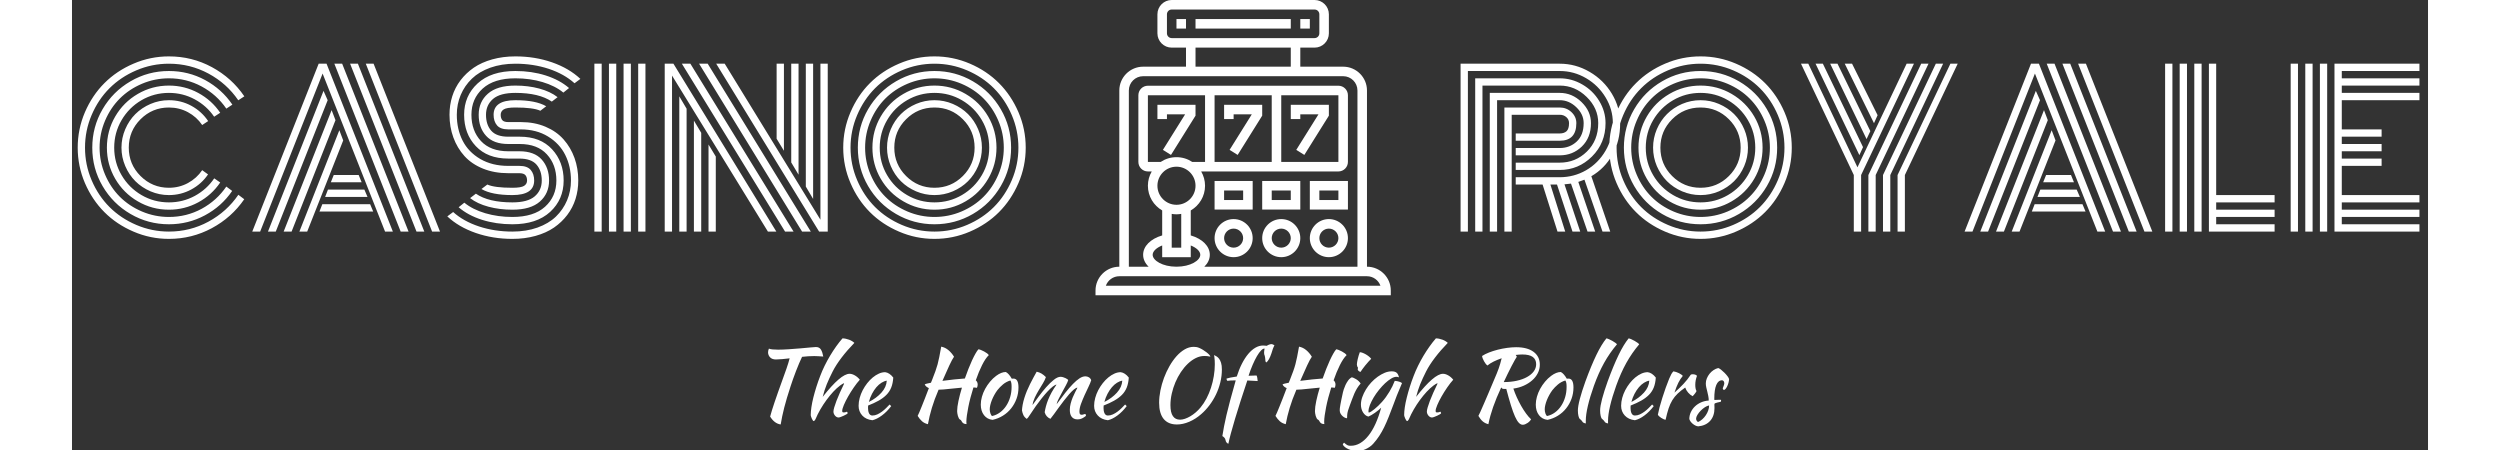 <svg xmlns="http://www.w3.org/2000/svg" version="1.1" xmlns:xlink="http://www.w3.org/1999/xlink" xmlns:svgjs="http://svgjs.dev/svgjs" width="500" height="90" viewBox="0 0 1000 191"><rect x="0" y="0" width="1000" height="191" fill="#333333" stroke="none"/><g transform="matrix(1,0,0,1,-0.606,0.243)"><svg viewBox="0 0 396 76" data-background-color="#54077a" preserveAspectRatio="xMidYMid meet" height="191" width="1000" xmlns="http://www.w3.org/2000/svg" xmlns:xlink="http://www.w3.org/1999/xlink"><g id="tight-bounds" transform="matrix(1,0,0,1,0.24,-0.097)"><svg viewBox="0 0 395.52 76.193" height="76.193" width="395.52"><g><svg viewBox="0 0 563.931 108.636" height="76.193" width="395.52"><g><svg viewBox="0 0 563.931 108.636" height="108.636" width="563.931"><g id="textblocktransform"><svg viewBox="0 0 563.931 108.636" height="108.636" width="563.931" id="textblock"><g><svg viewBox="0 0 563.931 71.104" height="71.104" width="563.931"><g><svg><g></g><g></g></svg></g><g><svg><g></g><g><svg></svg></g></svg></g><g id="text-0"><svg viewBox="0 0 563.931 71.104" height="71.104" width="563.931"><g transform="matrix(1,0,0,1,0,13.579)"><svg width="228.32" viewBox="1.37 -42.19 228.31 43.95" height="43.945" data-palette-color="#ffffff"><path d="M32.79-26.61L32.79-26.61 31.35-25.66Q30.03-27.61 27.92-28.75 25.81-29.88 23.34-29.88L23.34-29.88Q19.34-29.88 16.5-27.05 13.67-24.22 13.67-20.21 13.67-16.21 16.5-13.38 19.34-10.55 23.34-10.55L23.34-10.55Q25.81-10.55 27.92-11.69 30.03-12.84 31.35-14.79L31.35-14.79 32.76-13.77Q31.2-11.47 28.71-10.13 26.22-8.79 23.34-8.79L23.34-8.79Q21.02-8.79 18.91-9.69 16.8-10.6 15.26-12.13 13.72-13.67 12.82-15.78 11.91-17.9 11.91-20.21 11.91-22.53 12.82-24.65 13.72-26.76 15.26-28.3 16.8-29.83 18.91-30.74 21.02-31.64 23.34-31.64L23.34-31.64Q26.25-31.64 28.74-30.29 31.23-28.93 32.79-26.61ZM35.69-28.61L35.69-28.61 34.23-27.66Q32.42-30.3 29.55-31.85 26.68-33.4 23.34-33.4L23.34-33.4Q19.75-33.4 16.72-31.63 13.7-29.86 11.93-26.83 10.16-23.8 10.16-20.21 10.16-16.63 11.93-13.6 13.7-10.57 16.72-8.8 19.75-7.03 23.34-7.03L23.34-7.03Q26.68-7.03 29.57-8.59 32.45-10.16 34.25-12.82L34.25-12.82 35.69-11.82Q33.64-8.79 30.38-7.03 27.12-5.27 23.34-5.27L23.34-5.27Q19.29-5.27 15.84-7.28 12.4-9.28 10.4-12.72 8.4-16.16 8.4-20.21 8.4-24.27 10.4-27.71 12.4-31.15 15.84-33.15 19.29-35.16 23.34-35.16L23.34-35.16Q27.12-35.16 30.38-33.4 33.64-31.64 35.69-28.61ZM38.62-30.57L38.62-30.57 37.16-29.61Q34.86-32.98 31.21-34.95 27.56-36.91 23.34-36.91L23.34-36.91Q19.95-36.91 16.85-35.6 13.75-34.28 11.51-32.04 9.28-29.81 7.96-26.71 6.64-23.61 6.64-20.21 6.64-16.82 7.96-13.72 9.28-10.62 11.51-8.39 13.75-6.15 16.85-4.83 19.95-3.52 23.34-3.52L23.34-3.52Q27.59-3.52 31.23-5.49 34.86-7.47 37.16-10.84L37.16-10.84 38.57-9.79Q36.04-6.08 32.02-3.92 28-1.76 23.34-1.76L23.34-1.76Q18.33-1.76 14.09-4.24 9.84-6.71 7.36-10.96 4.88-15.21 4.88-20.21 4.88-25.22 7.36-29.47 9.84-33.72 14.09-36.19 18.33-38.67 23.34-38.67L23.34-38.67Q28.03-38.67 32.06-36.49 36.08-34.3 38.62-30.57ZM41.5-32.57L41.5-32.57 40.04-31.62Q37.26-35.69 32.85-38.06 28.44-40.43 23.34-40.43L23.34-40.43Q19.24-40.43 15.49-38.83 11.74-37.23 9.03-34.52 6.32-31.81 4.72-28.06 3.13-24.32 3.13-20.21 3.13-16.11 4.72-12.37 6.32-8.62 9.03-5.91 11.74-3.2 15.49-1.6 19.24 0 23.34 0L23.34 0Q28.44 0 32.86-2.39 37.28-4.79 40.06-8.86L40.06-8.86 41.48-7.79Q38.45-3.39 33.67-0.82 28.88 1.76 23.34 1.76L23.34 1.76Q18.87 1.76 14.81 0.01 10.74-1.73 7.8-4.68 4.86-7.62 3.11-11.68 1.37-15.75 1.37-20.21 1.37-24.68 3.11-28.75 4.86-32.81 7.8-35.75 10.74-38.7 14.81-40.44 18.87-42.19 23.34-42.19L23.34-42.19Q28.91-42.19 33.69-39.6 38.48-37.01 41.5-32.57ZM69.75-11.87L62.33-11.87 63.03-13.62 69.04-13.62 69.75-11.87ZM71.16-8.35L60.96-8.35 61.64-10.11 70.41-10.11 71.16-8.35ZM72.53-4.83L59.59-4.83 60.28-6.59 71.8-6.59 72.53-4.83ZM60.35-38.06L45.31 0 43.41 0 59.4-40.43 61.3-40.43 77.27 0 75.39 0 60.35-38.06ZM47.19 0L60.57-33.89 61.57-31.64 49.07 0 47.19 0ZM50.97 0L62.52-29.25 63.45-26.83 52.88 0 50.97 0ZM54.76 0L64.38-24.41 65.31-21.95 56.64 0 54.76 0ZM72.63-40.43L88.62 0 86.72 0 70.75-40.43 72.63-40.43ZM66.97-40.43L68.85-40.43 84.84 0 82.96 0 66.97-40.43ZM63.18-40.43L65.06-40.43 81.05 0 79.15 0 63.18-40.43ZM108.03-24.61L108.03-24.61 105.07-24.61Q103.19-24.61 102.36-25.57 101.53-26.54 101.53-28.13L101.53-28.13Q101.53-31.64 106.78-31.64L106.78-31.64Q111.71-31.64 114.2-30.18L114.2-30.18 112.79-29.1Q111.08-29.88 106.78-29.88L106.78-29.88Q104.68-29.88 103.96-29.42 103.24-28.96 103.24-28.13 103.24-27.29 103.63-26.83 104.02-26.37 105.07-26.37L105.07-26.37 108.1-26.37Q111.4-26.37 114.05-25.24 116.69-24.12 118.4-22.18 120.11-20.24 121.02-17.71 121.92-15.19 121.92-12.3L121.92-12.3Q121.92-9.96 121.26-7.86 120.6-5.76 119.27-4 117.94-2.25 116.07-0.96 114.2 0.32 111.63 1.04 109.05 1.76 106.05 1.76L106.05 1.76Q101.34 1.76 97.22 0.33 93.11-1.1 90.38-3.66L90.38-3.66 91.79-4.71Q94.28-2.47 98.03-1.23 101.78 0 106.05 0L106.05 0Q109.39 0 112.09-0.96 114.79-1.93 116.54-3.61 118.28-5.3 119.22-7.52 120.16-9.74 120.16-12.3L120.16-12.3Q120.16-15.7 118.79-18.44 117.43-21.19 114.63-22.9 111.84-24.61 108.03-24.61ZM105.07-22.85L105.07-22.85 107.86-22.85Q112.81-22.85 115.61-19.82 118.4-16.8 118.4-12.3L118.4-12.3Q118.4-7.74 115.16-4.75 111.91-1.76 106.05-1.76L106.05-1.76Q102.14-1.76 98.75-2.83 95.36-3.91 93.11-5.86L93.11-5.86 94.48-6.96Q96.48-5.32 99.52-4.42 102.56-3.52 106.05-3.52L106.05-3.52Q111.2-3.52 113.92-5.98 116.65-8.45 116.65-12.3L116.65-12.3Q116.65-16.11 114.36-18.6 112.08-21.09 107.83-21.09L107.83-21.09 105.07-21.09Q101.51-21.09 99.73-23.05 97.94-25 97.94-28.13 97.94-31.25 100.15-33.2 102.36-35.16 106.78-35.16L106.78-35.16Q109.88-35.16 112.54-34.44 115.2-33.72 116.94-32.37L116.94-32.37 115.55-31.3Q112.5-33.4 106.78-33.4L106.78-33.4Q103.1-33.4 101.4-31.95 99.7-30.49 99.7-28.13L99.7-28.13Q99.7-25.73 100.96-24.29 102.22-22.85 105.07-22.85ZM105.07-19.34L105.07-19.34 107.76-19.34Q111.32-19.34 113.11-17.36 114.89-15.38 114.89-12.3L114.89-12.3Q114.89-9.18 112.68-7.23 110.47-5.27 106.05-5.27L106.05-5.27Q102.95-5.27 100.28-5.99 97.6-6.71 95.87-8.06L95.87-8.06 97.26-9.13Q100.31-7.03 106.05-7.03L106.05-7.03Q109.74-7.03 111.43-8.48 113.13-9.94 113.13-12.3 113.13-14.67 111.86-16.13 110.59-17.58 107.73-17.58L107.73-17.58 105.07-17.58Q100.07-17.58 97.25-20.57 94.43-23.56 94.43-28.13 94.43-32.69 97.68-35.68 100.92-38.67 106.78-38.67L106.78-38.67Q110.69-38.67 114.07-37.6 117.45-36.52 119.7-34.57L119.7-34.57 118.33-33.47Q116.33-35.11 113.3-36.01 110.27-36.91 106.78-36.91L106.78-36.91Q101.63-36.91 98.91-34.45 96.19-31.98 96.19-28.13L96.19-28.13Q96.19-24.29 98.48-21.81 100.78-19.34 105.07-19.34ZM105.07-15.82L105.07-15.82 107.76-15.82Q109.64-15.82 110.47-14.84 111.3-13.87 111.3-12.3L111.3-12.3Q111.3-8.79 106.05-8.79L106.05-8.79Q101.09-8.79 98.6-10.25L98.6-10.25 100.02-11.33Q101.73-10.55 106.05-10.55L106.05-10.55Q108.15-10.55 108.87-11.01 109.59-11.47 109.59-12.3L109.59-12.3Q109.59-13.11 109.19-13.59 108.78-14.06 107.71-14.06L107.71-14.06 105.07-14.06Q101.7-14.06 98.98-15.16 96.26-16.26 94.51-18.19 92.77-20.12 91.84-22.66 90.91-25.2 90.91-28.13L90.91-28.13Q90.91-30.47 91.57-32.57 92.23-34.67 93.56-36.43 94.89-38.18 96.76-39.47 98.63-40.75 101.2-41.47 103.78-42.19 106.78-42.19L106.78-42.19Q111.49-42.19 115.6-40.76 119.7-39.33 122.43-36.77L122.43-36.77 121.02-35.72Q118.53-37.96 114.79-39.2 111.05-40.43 106.78-40.43L106.78-40.43Q103.44-40.43 100.74-39.47 98.04-38.5 96.3-36.82 94.55-35.13 93.61-32.91 92.67-30.69 92.67-28.13L92.67-28.13Q92.67-24.68 94.06-21.92 95.45-19.17 98.31-17.49 101.17-15.82 105.07-15.82ZM136.35 0L136.35-40.43 138.1-40.43 138.1 0 136.35 0ZM132.83 0L132.83-40.43 134.59-40.43 134.59 0 132.83 0ZM129.31 0L129.31-40.43 131.07-40.43 131.07 0 129.31 0ZM125.8 0L125.8-40.43 127.56-40.43 127.56 0 125.8 0ZM171.45-40.43L171.45-19.46 169.69-22.36 169.69-40.43 171.45-40.43ZM174.97-40.43L174.97-13.7 173.21-16.65 173.21-40.43 174.97-40.43ZM178.48-40.43L178.48-7.86 176.72-10.84 176.72-40.43 178.48-40.43ZM153.29 0L153.29-20.97 155.04-18.07 155.04 0 153.29 0ZM149.77 0L149.77-26.73 151.53-23.78 151.53 0 149.77 0ZM146.25 0L146.25-32.57 148.01-29.59 148.01 0 146.25 0ZM171.72 0L146.87-40.43 148.92-40.43 173.77 0 171.72 0ZM175.82 0L151.02-40.43 153.09-40.43 177.92 0 175.82 0ZM179.92 0L155.14-40.43 157.19-40.43 180.24-2.86 180.24-40.43 182-40.43 182 0Q182 0 179.92 0L179.92 0ZM167.59 0L144.5-37.57 144.5 0 142.74 0 142.74-40.43Q142.74-40.43 144.84-40.43L144.84-40.43 169.62 0 167.59 0ZM200.87-27.05Q198.03-24.22 198.03-20.21 198.03-16.21 200.87-13.38 203.7-10.55 207.7-10.55 211.71-10.55 214.54-13.38 217.37-16.21 217.37-20.21 217.37-24.22 214.54-27.05 211.71-29.88 207.7-29.88 203.7-29.88 200.87-27.05ZM197.18-15.78Q196.28-17.9 196.28-20.21 196.28-22.53 197.18-24.65 198.08-26.76 199.62-28.3 201.16-29.83 203.27-30.74 205.38-31.64 207.7-31.64 210.02-31.64 212.13-30.74 214.25-29.83 215.78-28.3 217.32-26.76 218.22-24.65 219.13-22.53 219.13-20.21 219.13-17.9 218.22-15.78 217.32-13.67 215.78-12.13 214.25-10.6 212.13-9.69 210.02-8.79 207.7-8.79 205.38-8.79 203.27-9.69 201.16-10.6 199.62-12.13 198.08-13.67 197.18-15.78ZM196.29-26.83Q194.52-23.8 194.52-20.21 194.52-16.63 196.29-13.6 198.06-10.57 201.09-8.8 204.11-7.03 207.7-7.03 211.29-7.03 214.32-8.8 217.35-10.57 219.12-13.6 220.89-16.63 220.89-20.21 220.89-23.8 219.12-26.83 217.35-29.86 214.32-31.63 211.29-33.4 207.7-33.4 204.11-33.4 201.09-31.63 198.06-29.86 196.29-26.83ZM194.76-12.72Q192.76-16.16 192.76-20.21 192.76-24.27 194.76-27.71 196.76-31.15 200.21-33.15 203.65-35.16 207.7-35.16 211.76-35.16 215.2-33.15 218.64-31.15 220.64-27.71 222.64-24.27 222.64-20.21 222.64-16.16 220.64-12.72 218.64-9.28 215.2-7.28 211.76-5.27 207.7-5.27 203.65-5.27 200.21-7.28 196.76-9.28 194.76-12.72ZM192.32-26.71Q191-23.61 191-20.21 191-16.82 192.32-13.72 193.64-10.62 195.87-8.39 198.11-6.15 201.21-4.83 204.31-3.52 207.7-3.52 211.1-3.52 214.2-4.83 217.3-6.15 219.53-8.39 221.76-10.62 223.08-13.72 224.4-16.82 224.4-20.21 224.4-23.61 223.08-26.71 221.76-29.81 219.53-32.04 217.3-34.28 214.2-35.6 211.1-36.91 207.7-36.91 204.31-36.91 201.21-35.6 198.11-34.28 195.87-32.04 193.64-29.81 192.32-26.71ZM191.72-10.96Q189.25-15.21 189.25-20.21 189.25-25.22 191.72-29.47 194.2-33.72 198.45-36.19 202.7-38.67 207.7-38.67 212.71-38.67 216.96-36.19 221.2-33.72 223.68-29.47 226.16-25.22 226.16-20.21 226.16-15.21 223.68-10.96 221.2-6.71 216.96-4.24 212.71-1.76 207.7-1.76 202.7-1.76 198.45-4.24 194.2-6.71 191.72-10.96ZM189.09-28.06Q187.49-24.32 187.49-20.21 187.49-16.11 189.09-12.37 190.69-8.62 193.4-5.91 196.11-3.2 199.85-1.6 203.6 0 207.7 0 211.8 0 215.55-1.6 219.3-3.2 222.01-5.91 224.72-8.62 226.32-12.37 227.92-16.11 227.92-20.21 227.92-24.32 226.32-28.06 224.72-31.81 222.01-34.52 219.3-37.23 215.55-38.83 211.8-40.43 207.7-40.43 203.6-40.43 199.85-38.83 196.11-37.23 193.4-34.52 190.69-31.81 189.09-28.06ZM187.48-11.68Q185.73-15.75 185.73-20.21 185.73-24.68 187.48-28.75 189.22-32.81 192.16-35.75 195.1-38.7 199.17-40.44 203.23-42.19 207.7-42.19 212.17-42.19 216.24-40.44 220.3-38.7 223.24-35.75 226.18-32.81 227.93-28.75 229.68-24.68 229.68-20.21 229.68-15.75 227.93-11.68 226.18-7.62 223.24-4.68 220.3-1.73 216.24 0.01 212.17 1.76 207.7 1.76 203.23 1.76 199.17 0.01 195.1-1.73 192.16-4.68 189.22-7.62 187.48-11.68Z" opacity="1" transform="matrix(1,0,0,1,0,0)" fill="#ffffff" class="undefined-p-0"></path></svg></g><g><svg xmlns="http://www.w3.org/2000/svg" xmlns:xlink="http://www.w3.org/1999/xlink" version="1.1" x="245.107" y="0" viewBox="1 1 62 62" style="enable-background:new 0 0 64 64;" xml:space="preserve" height="71.104" width="71.104" class="icon-s-0" data-fill-palette-color="accent" id="s-0"><g fill="#ffffff" data-fill-palette-color="accent"><path d="M58 57V20c0-2.757-2.243-5-5-5h-9v-4h3c1.654 0 3-1.346 3-3V4c0-1.654-1.346-3-3-3H17c-1.654 0-3 1.346-3 3v4c0 1.654 1.346 3 3 3h3v4h-9c-2.757 0-5 2.243-5 5v37c-2.757 0-5 2.243-5 5v1h62v-1C63 59.243 60.757 57 58 57zM16 8V4c0-0.551 0.448-1 1-1h30c0.552 0 1 0.449 1 1v4c0 0.551-0.448 1-1 1H17C16.448 9 16 8.551 16 8zM22 11h20v4H22V11zM8 20c0-1.654 1.346-3 3-3h42c1.654 0 3 1.346 3 3v37H23.851C24.578 56.289 25 55.432 25 54.5c0-1.808-1.55-3.346-4-4.07v-5.242c1.79-1.039 3-2.973 3-5.188 0-1.093-0.299-2.116-0.812-3H52c1.103 0 2-0.897 2-2V21c0-1.103-0.897-2-2-2H12c-1.103 0-2 0.897-2 2v14c0 1.103 0.897 2 2 2h0.812C12.299 37.884 12 38.907 12 40c0 2.215 1.21 4.149 3 5.188v5.242c-2.45 0.724-4 2.262-4 4.07 0 0.932 0.422 1.789 1.149 2.5H8V20zM13 54.5c0-0.738 0.795-1.481 2-1.961V55h6v-2.461c1.205 0.48 2 1.223 2 1.961 0 1.183-2.054 2.5-5 2.5S13 55.683 13 54.5zM52 21v14H40V21H52zM38 35H26V21h12V35zM24 35h-2.69c-0.95-0.631-2.087-1-3.31-1s-2.36 0.369-3.31 1H12V21h12V35zM18 36c2.206 0 4 1.794 4 4s-1.794 4-4 4-4-1.794-4-4S15.794 36 18 36zM18 46c0.341 0 0.674-0.035 1-0.09V53h-2v-7.09C17.326 45.965 17.659 46 18 46zM3.171 61C3.584 59.836 4.696 59 6 59h52c1.304 0 2.416 0.836 2.829 2H3.171z" fill="#ffffff" data-fill-palette-color="accent"></path><rect x="18" y="5" width="2" height="2" fill="#ffffff" data-fill-palette-color="accent"></rect><rect x="22" y="5" width="20" height="2" fill="#ffffff" data-fill-palette-color="accent"></rect><rect x="44" y="5" width="2" height="2" fill="#ffffff" data-fill-palette-color="accent"></rect><polygon points="16,25 19.82,25 15.152,32.47 16.848,33.53 22,25.287 22,23 14,23 14,26 16,26  " fill="#ffffff" data-fill-palette-color="accent"></polygon><polygon points="30,26 30,25 33.82,25 29.152,32.47 30.848,33.53 36,25.287 36,23 28,23 28,26  " fill="#ffffff" data-fill-palette-color="accent"></polygon><polygon points="44,26 44,25 47.82,25 43.152,32.47 44.848,33.53 50,25.287 50,23 42,23 42,26  " fill="#ffffff" data-fill-palette-color="accent"></polygon><path d="M46 45h8v-6h-8V45zM48 41h4v2h-4V41z" fill="#ffffff" data-fill-palette-color="accent"></path><path d="M36 45h8v-6h-8V45zM38 41h4v2h-4V41z" fill="#ffffff" data-fill-palette-color="accent"></path><path d="M26 45h8v-6h-8V45zM28 41h4v2h-4V41z" fill="#ffffff" data-fill-palette-color="accent"></path><path d="M50 47c-2.206 0-4 1.794-4 4s1.794 4 4 4 4-1.794 4-4S52.206 47 50 47zM50 53c-1.103 0-2-0.897-2-2s0.897-2 2-2 2 0.897 2 2S51.103 53 50 53z" fill="#ffffff" data-fill-palette-color="accent"></path><path d="M40 47c-2.206 0-4 1.794-4 4s1.794 4 4 4 4-1.794 4-4S42.206 47 40 47zM40 53c-1.103 0-2-0.897-2-2s0.897-2 2-2 2 0.897 2 2S41.103 53 40 53z" fill="#ffffff" data-fill-palette-color="accent"></path><path d="M30 47c-2.206 0-4 1.794-4 4s1.794 4 4 4 4-1.794 4-4S32.206 47 30 47zM30 53c-1.103 0-2-0.897-2-2s0.897-2 2-2 2 0.897 2 2S31.103 53 30 53z" fill="#ffffff" data-fill-palette-color="accent"></path></g></svg></g><g transform="matrix(1,0,0,1,332.998,13.579)"><svg width="230.933" viewBox="2.27 -42.19 230.92 43.95" height="43.945" data-palette-color="#ffffff"><path d="M15.55-18.36L15.55-20.12 26.15-20.12Q28.56-20.12 30.24-21.68 31.91-23.24 31.91-26.12L31.91-26.12Q31.91-28.25 30.15-29.94 28.39-31.64 26.15-31.64L26.15-31.64 11.06-31.64 11.06 0 9.3 0 9.3-33.4 26.15-33.4Q29.13-33.4 31.4-31.19 33.67-28.98 33.67-26.12L33.67-26.12Q33.67-22.61 31.47-20.48 29.27-18.36 26.15-18.36L26.15-18.36 15.55-18.36ZM15.55-14.84L15.55-16.6 26.15-16.6Q29.96-16.6 32.69-19.27 35.42-21.95 35.42-26.12L35.42-26.12Q35.42-29.71 32.63-32.43 29.83-35.16 26.15-35.16L26.15-35.16 7.54-35.16 7.54 0 5.79 0 5.79-36.91 26.15-36.91Q29.05-36.91 31.6-35.42 34.16-33.94 35.67-31.43 37.18-28.93 37.18-26.12L37.18-26.12Q37.18-21.31 33.92-18.08 30.66-14.84 26.15-14.84L26.15-14.84 15.55-14.84ZM15.55-11.33L15.55-13.09 26.15-13.09Q29.57-13.09 32.5-14.77 35.42-16.46 37.18-19.47 38.94-22.49 38.94-26.12L38.94-26.12Q38.94-29.42 37.19-32.31 35.45-35.21 32.5-36.94 29.54-38.67 26.15-38.67L26.15-38.67 4.03-38.67 4.03 0 2.27 0 2.27-40.43 26.15-40.43Q29.98-40.43 33.35-38.46 36.72-36.5 38.71-33.19 40.7-29.88 40.7-26.12L40.7-26.12Q40.7-21.78 38.83-18.48 36.96-15.19 33.76-13.33L33.76-13.33 38.31 0 36.45 0 32.1-12.5Q31.13-12.11 30.62-11.96L30.62-11.96 34.69 0 32.84 0 28.86-11.55Q28.64-11.5 27.29-11.38L27.29-11.38 31.08 0 29.22 0 25.49-11.33 23.9-11.33 27.47 0 25.61 0 22.02-11.33 15.55-11.33ZM14.58-28.13L14.58 0 12.82 0 12.82-29.88 26.15-29.88Q27.78-29.88 28.97-28.77 30.15-27.66 30.15-26.12L30.15-26.12Q30.15-21.88 26.15-21.88L26.15-21.88 15.55-21.88 15.55-23.63 26.15-23.63Q27.2-23.63 27.8-24.18 28.39-24.73 28.39-26.12L28.39-26.12Q28.39-26.98 27.75-27.55 27.1-28.13 26.15-28.13L26.15-28.13 14.58-28.13ZM53.22-27.05Q50.39-24.22 50.39-20.21 50.39-16.21 53.22-13.38 56.05-10.55 60.06-10.55 64.06-10.55 66.89-13.38 69.72-16.21 69.72-20.21 69.72-24.22 66.89-27.05 64.06-29.88 60.06-29.88 56.05-29.88 53.22-27.05ZM49.53-15.78Q48.63-17.9 48.63-20.21 48.63-22.53 49.53-24.65 50.44-26.76 51.98-28.3 53.51-29.83 55.62-30.74 57.74-31.64 60.06-31.64 62.38-31.64 64.49-30.74 66.6-29.83 68.14-28.3 69.68-26.76 70.58-24.65 71.48-22.53 71.48-20.21 71.48-17.9 70.58-15.78 69.68-13.67 68.14-12.13 66.6-10.6 64.49-9.69 62.38-8.79 60.06-8.79 57.74-8.79 55.62-9.69 53.51-10.6 51.98-12.13 50.44-13.67 49.53-15.78ZM48.64-26.83Q46.87-23.8 46.87-20.21 46.87-16.63 48.64-13.6 50.41-10.57 53.44-8.8 56.47-7.03 60.06-7.03 63.64-7.03 66.67-8.8 69.7-10.57 71.47-13.6 73.24-16.63 73.24-20.21 73.24-23.8 71.47-26.83 69.7-29.86 66.67-31.63 63.64-33.4 60.06-33.4 56.47-33.4 53.44-31.63 50.41-29.86 48.64-26.83ZM47.12-12.72Q45.11-16.16 45.11-20.21 45.11-24.27 47.12-27.71 49.12-31.15 52.56-33.15 56-35.16 60.06-35.16 64.11-35.16 67.55-33.15 70.99-31.15 73-27.71 75-24.27 75-20.21 75-16.16 73-12.72 70.99-9.28 67.55-7.28 64.11-5.27 60.06-5.27 56-5.27 52.56-7.28 49.12-9.28 47.12-12.72ZM44.68-26.71Q43.36-23.61 43.36-20.21 43.36-16.82 44.68-13.72 45.99-10.62 48.23-8.39 50.46-6.15 53.56-4.83 56.66-3.52 60.06-3.52 63.45-3.52 66.55-4.83 69.65-6.15 71.88-8.39 74.12-10.62 75.44-13.72 76.76-16.82 76.76-20.21 76.76-23.61 75.44-26.71 74.12-29.81 71.88-32.04 69.65-34.28 66.55-35.6 63.45-36.91 60.06-36.91 56.66-36.91 53.56-35.6 50.46-34.28 48.23-32.04 45.99-29.81 44.68-26.71ZM44.08-10.96Q41.6-15.21 41.6-20.21 41.6-25.22 44.08-29.47 46.56-33.72 50.8-36.19 55.05-38.67 60.06-38.67 65.06-38.67 69.31-36.19 73.56-33.72 76.04-29.47 78.51-25.22 78.51-20.21 78.51-15.21 76.04-10.96 73.56-6.71 69.31-4.24 65.06-1.76 60.06-1.76 55.05-1.76 50.8-4.24 46.56-6.71 44.08-10.96ZM41.44-28.06Q39.84-24.32 39.84-20.21 39.84-16.11 41.44-12.37 43.04-8.62 45.75-5.91 48.46-3.2 52.21-1.6 55.95 0 60.06 0 64.16 0 67.91-1.6 71.65-3.2 74.36-5.91 77.07-8.62 78.67-12.37 80.27-16.11 80.27-20.21 80.27-24.32 78.67-28.06 77.07-31.81 74.36-34.52 71.65-37.23 67.91-38.83 64.16-40.43 60.06-40.43 55.95-40.43 52.21-38.83 48.46-37.23 45.75-34.52 43.04-31.81 41.44-28.06ZM39.83-11.68Q38.08-15.75 38.08-20.21 38.08-24.68 39.83-28.75 41.57-32.81 44.52-35.75 47.46-38.7 51.52-40.44 55.59-42.19 60.06-42.19 64.52-42.19 68.59-40.44 72.65-38.7 75.6-35.75 78.54-32.81 80.28-28.75 82.03-24.68 82.03-20.21 82.03-15.75 80.28-11.68 78.54-7.62 75.6-4.68 72.65-1.73 68.59 0.01 64.52 1.76 60.06 1.76 55.59 1.76 51.52 0.01 47.46-1.73 44.52-4.68 41.57-7.62 39.83-11.68ZM89.52-40.43L99.19-20.34 98.31-18.41 87.76-40.43 89.52-40.43ZM93.04-40.43L100.95-24.19 100.04-22.27 91.28-40.43 93.04-40.43ZM96.55-40.43L102.7-28.03 101.83-26.1 94.79-40.43 96.55-40.43ZM100.48 0L100.48-13.62 113.2-40.43 114.96-40.43 102.24-13.62 102.24 0 100.48 0ZM104 0L104-13.62 116.72-40.43 118.48-40.43 105.76-13.62 105.76 0 104 0ZM107.51 0L107.51-13.62 120.23-40.43 121.99-40.43 109.27-13.62 109.27 0 107.51 0ZM86.01-40.43L97.85-15.48 109.69-40.43 111.45-40.43 98.73-13.62 98.73 0 96.97 0 96.97-13.62 84.25-40.43 86.01-40.43ZM149.99-11.87L142.57-11.87 143.28-13.62 149.28-13.62 149.99-11.87ZM151.41-8.35L141.2-8.35 141.89-10.11 150.65-10.11 151.41-8.35ZM152.78-4.83L139.84-4.83 140.52-6.59 152.04-6.59 152.78-4.83ZM140.59-38.06L125.55 0 123.65 0 139.64-40.43 141.55-40.43 157.51 0 155.63 0 140.59-38.06ZM127.43 0L140.81-33.89 141.81-31.64 129.31 0 127.43 0ZM131.22 0L142.77-29.25 143.69-26.83 133.12 0 131.22 0ZM135 0L144.62-24.41 145.55-21.95 136.88 0 135 0ZM152.87-40.43L168.86 0 166.96 0 150.99-40.43 152.87-40.43ZM147.21-40.43L149.09-40.43 165.08 0 163.2 0 147.21-40.43ZM143.43-40.43L145.31-40.43 161.3 0 159.39 0 143.43-40.43ZM171.94 0L171.94-40.43 173.7-40.43 173.7 0 171.94 0ZM182.49 0L182.49-40.43 184.24-40.43 184.24-8.79 198.31-8.79 198.31-7.03 184.24-7.03 184.24-5.27 198.31-5.27 198.31-3.52 184.24-3.52 184.24-1.76 198.31-1.76 198.31 0 182.49 0ZM178.97 0L178.97-40.43 180.73-40.43 180.73 0 178.97 0ZM175.45 0L175.45-40.43 177.21-40.43 177.21 0 175.45 0ZM210.97-40.43L210.97 0 209.22 0 209.22-40.43 210.97-40.43ZM207.46-40.43L207.46 0 205.7 0 205.7-40.43 207.46-40.43ZM203.94-40.43L203.94 0 202.18 0 202.18-40.43 203.94-40.43ZM214.49-15.82L214.49-8.79 233.19-8.79 233.19-7.03 214.49-7.03 214.49-5.27 233.19-5.27 233.19-3.52 214.49-3.52 214.49-1.76 233.19-1.76 233.19 0 212.73 0 212.73-40.43 233.19-40.43 233.19-38.67 214.49-38.67 214.49-36.91 233.19-36.91 233.19-35.16 214.49-35.16 214.49-33.4 233.19-33.4 233.19-31.64 214.49-31.64 214.49-24.61 224.08-24.61 224.08-22.85 214.49-22.85 214.49-21.09 224.08-21.09 224.08-19.34 214.49-19.34 214.49-17.58 224.08-17.58 224.08-15.82 214.49-15.82Z" opacity="1" transform="matrix(1,0,0,1,0,0)" fill="#ffffff" class="undefined-p-1"></path></svg></g></svg></g></svg></g><g transform="matrix(1,0,0,1,166.242,81.478)"><svg viewBox="0 0 231.446 27.158" height="27.158" width="231.446"><g transform="matrix(1,0,0,1,0,0)"><svg width="231.446" viewBox="10.8 -41.5 509.99 59.85" height="27.158" data-palette-color="#ffffff"><path d="M14.95-30.3L14.95-30.3Q12.95-30.3 11.88-31.43 10.8-32.55 10.8-34.15L10.8-34.15Q10.8-34.55 10.93-35.1 11.05-35.65 11.25-36.05L11.25-36.05Q11.9-35.75 13.18-35.63 14.45-35.5 16.15-35.5L16.15-35.5Q18.7-35.5 21.93-35.73 25.15-35.95 28.1-36.2 31.05-36.45 33.3-36.68 35.55-36.9 36.2-36.9L36.2-36.9Q38.05-36.9 38.88-35.52 39.7-34.15 40.1-31.85L40.1-31.85Q38.8-31.95 37.52-32.02 36.25-32.1 35.35-32.1L35.35-32.1Q33.75-32.1 32.13-32 30.5-31.9 28.85-31.7L28.85-31.7Q28.15-30.25 27.3-28.28 26.45-26.3 25.63-24.15 24.8-22 24.05-19.88 23.3-17.75 22.75-16.05L22.75-16.05Q21.65-12.75 20.83-9.95 20-7.15 19.38-4.73 18.75-2.3 18.3-0.1 17.85 2.1 17.5 4.2L17.5 4.2Q14.15 3.7 11.9 0L11.9 0Q12.3-1.55 12.88-3.38 13.45-5.2 14.23-7.53 15-9.85 16.05-12.8 17.1-15.75 18.45-19.5L18.45-19.5Q18.95-20.9 19.5-22.43 20.05-23.95 20.58-25.45 21.1-26.95 21.53-28.35 21.95-29.75 22.25-30.9L22.25-30.9Q20.15-30.65 18.28-30.48 16.4-30.3 14.95-30.3ZM33.45-0.85L33.45-0.85Q33.45-2.6 33.8-4.98 34.15-7.35 34.82-10.05 35.5-12.75 36.42-15.7 37.35-18.65 38.5-21.6L38.5-21.6Q39.5-24.25 40.82-26.95 42.15-29.65 43.7-32.25 45.25-34.85 46.92-37.2 48.6-39.55 50.3-41.5L50.3-41.5Q51.1-41.5 52.02-41.3 52.95-41.1 53.82-40.78 54.7-40.45 55.42-40 56.15-39.55 56.6-39.1L56.6-39.1Q52.85-35.25 49.85-31.33 46.85-27.4 45.1-23.95L45.1-23.95Q44.15-22.05 43.37-20.4 42.6-18.75 41.95-17.13 41.3-15.5 40.77-13.88 40.25-12.25 39.8-10.45L39.8-10.45Q49.4-22.7 54.05-22.7L54.05-22.7Q55.35-22.7 56.85-21.85 58.35-21 59.5-19.55L59.5-19.55Q57.95-17.85 56.3-15.45 54.65-13.05 53.27-10.63 51.9-8.2 51.02-6.13 50.15-4.05 50.15-3.05L50.15-3.05Q50.15-2.55 50.3-2.38 50.45-2.2 50.95-2.2L50.95-2.2Q51.7-2.2 52.15-2.4 52.6-2.6 52.7-2.6L52.7-2.6Q52.95-2.2 53-2.05 53.05-1.9 53.05-1.8L53.05-1.8Q53.05-1.6 52.45-1.23 51.85-0.85 51.02-0.48 50.2-0.1 49.4 0.2 48.6 0.5 48.2 0.5L48.2 0.5Q47.7 0.5 47.2 0.23 46.7-0.05 46.32-0.5 45.95-0.95 45.72-1.5 45.5-2.05 45.5-2.65L45.5-2.65Q45.5-3.4 45.92-4.88 46.35-6.35 47.1-8.33 47.85-10.3 48.9-12.65 49.95-15 51.15-17.45L51.15-17.45Q51.15-17.65 50.95-17.65L50.95-17.65Q50.8-17.65 50.17-17.25 49.55-16.85 49-16.45L49-16.45Q47.2-15.1 45.37-13.13 43.55-11.15 41.82-8.8 40.1-6.45 38.57-3.83 37.05-1.2 35.95 1.45L35.95 1.45Q35.8 1.8 35.5 2.1 35.2 2.4 35 2.4L35 2.4Q34.85 2.4 34.57 2.05 34.3 1.7 34.07 1.18 33.85 0.65 33.65 0.1 33.45-0.45 33.45-0.85ZM77.25-20.7L77.25-20.7Q77.05-17.6 76.15-15.38 75.25-13.15 73.57-11.48 71.9-9.8 69.5-8.45 67.09-7.1 63.9-5.85L63.9-5.85Q63.9-5.55 63.87-5.23 63.85-4.9 63.85-4.55L63.85-4.55Q63.85-3.9 63.95-3.2 64.05-2.5 64.3-1.9 64.55-1.3 65-0.93 65.45-0.55 66.15-0.55L66.15-0.55Q67.5-0.55 68.8-1.15 70.09-1.75 71.27-2.63 72.45-3.5 73.47-4.53 74.5-5.55 75.3-6.4L75.3-6.4Q75.8-5.95 76.15-5.55L76.15-5.55Q73.9-2.55 71.22-0.58 68.55 1.4 66.15 1.95L66.15 1.95Q62.7 1.55 60.77-0.58 58.85-2.7 58.85-5.7L58.85-5.7Q58.85-7.75 59.42-9.88 60-12 61.02-13.98 62.05-15.95 63.42-17.7 64.8-19.45 66.37-20.75 67.95-22.05 69.62-22.8 71.3-23.55 72.95-23.55L72.95-23.55Q75.25-23.25 77.25-20.7ZM73.8-19.05L73.8-19.05Q72.45-18.85 71-17.95 69.55-17.05 68.27-15.55 67-14.05 65.95-12.05 64.9-10.05 64.3-7.75L64.3-7.75Q68.3-9.75 70.95-12.68 73.59-15.6 73.8-19.05ZM111.14-2.9L111.14-2.9Q111.14-5 111.84-8.3 112.54-11.6 113.69-15.35L113.69-15.35Q110.39-15.1 107.07-14.7 103.74-14.3 101.29-14.25L101.29-14.25Q99.04-9 97.72-4.58 96.39-0.15 95.64 4.05L95.64 4.05Q93.74 3.6 92.49 2.48 91.24 1.35 90.19-0.35L90.19-0.35Q90.59-1.15 91.12-2.4 91.64-3.65 92.37-5.43 93.09-7.2 94.02-9.58 94.94-11.95 96.14-15.1L96.14-15.1Q94.49-15.8 93.94-17.05L93.94-17.05Q94.19-17.25 95.07-17.48 95.94-17.7 97.24-17.95L97.24-17.95 97.89-19.55Q98.94-22.25 99.62-24.1 100.29-25.95 100.77-27.73 101.24-29.5 101.67-31.65 102.09-33.8 102.69-37.1L102.69-37.1Q104.79-36.7 106.52-35.25 108.24-33.8 109.49-31.75L109.49-31.75Q109.04-31.15 108.39-29.95 107.74-28.75 106.97-27.08 106.19-25.4 105.29-23.33 104.39-21.25 103.34-18.95L103.34-18.95Q106.44-19.35 109.62-19.7 112.79-20.05 115.24-20.2L115.24-20.2Q116.14-22.8 117.12-25.28 118.09-27.75 119.04-29.8 119.99-31.85 120.87-33.4 121.74-34.95 122.44-35.7L122.44-35.7Q122.94-35.65 123.77-35.33 124.59-35 125.44-34.55 126.29-34.1 126.99-33.58 127.69-33.05 127.94-32.6L127.94-32.6Q127.04-31.75 126.14-30.4 125.24-29.05 124.37-27.3 123.49-25.55 122.64-23.5 121.79-21.45 121.04-19.25L121.04-19.25Q122.04-18.35 122.04-17L122.04-17Q122.04-16.05 121.64-15.25L121.64-15.25Q121.19-15.35 120.74-15.38 120.29-15.4 119.79-15.45L119.79-15.45Q118.94-12.75 118.24-10.1 117.54-7.45 117.07-5.05 116.59-2.65 116.32-0.65 116.04 1.35 116.04 2.7L116.04 2.7Q116.04 3.2 116.07 3.5 116.09 3.8 116.14 4L116.14 4Q115.04 3.95 114.54 3.63 114.04 3.3 113.79 2.93 113.54 2.55 113.34 2.18 113.14 1.8 112.69 1.6L112.69 1.6Q112.34 1.45 112.04 0.9 111.74 0.35 111.54-0.35 111.34-1.05 111.24-1.75 111.14-2.45 111.14-2.9ZM129.94 1.75L129.94 1.75Q127.09 1.45 125.39-0.75 123.69-2.95 123.69-6.35L123.69-6.35Q123.69-8.35 124.29-10.5 124.89-12.65 125.99-14.68 127.09-16.7 128.59-18.5 130.09-20.3 131.84-21.6L131.84-21.6Q134.59-23.65 136.99-23.65L136.99-23.65Q138.59-22.8 140.14-20.1L140.14-20.1Q140.39-20.1 140.59-20.13 140.79-20.15 141.04-20.15L141.04-20.15Q143.69-20.15 143.69-15.45L143.69-15.45Q143.69-12.3 142.66-9.47 141.64-6.65 139.81-4.35 137.99-2.05 135.46-0.48 132.94 1.1 129.94 1.75ZM132.49-14L132.49-14Q131.64-12.85 130.89-11.5 130.14-10.15 129.59-8.78 129.04-7.4 128.74-6.13 128.44-4.85 128.44-3.85L128.44-3.85Q128.44-2.65 128.84-1.55 129.24-0.45 129.74-0.3L129.74-0.3Q131.99-0.8 133.86-2.18 135.74-3.55 137.11-5.6 138.49-7.65 139.26-10.25 140.04-12.85 140.04-15.8L140.04-15.8Q140.04-17.1 139.89-17.85 139.74-18.6 139.39-19.15L139.39-19.15Q137.19-18.5 135.46-17.05 133.74-15.6 132.49-14ZM174.99-15.35L174.99-15.35Q174.19-15.3 173.04-14.33 171.89-13.35 170.56-11.83 169.24-10.3 167.81-8.45 166.39-6.6 165.06-4.78 163.74-2.95 162.59-1.35 161.44 0.25 160.64 1.2L160.64 1.2Q159.54 0.75 158.74-0.13 157.94-1 157.59-2.3L157.59-2.3Q157.84-3.85 158.29-5.53 158.74-7.2 159.46-9 160.19-10.8 161.26-12.78 162.34-14.75 163.89-16.95L163.89-16.95Q163.14-16.9 161.84-15.88 160.54-14.85 159.04-13.23 157.54-11.6 155.94-9.58 154.34-7.55 152.94-5.6L152.94-5.6Q151.09-3 149.86-1.05 148.64 0.9 148.09 1.25L148.09 1.25Q146.79 0.3 146.29-0.8 145.79-1.9 145.54-3.25L145.54-3.25Q145.59-4.45 145.91-6.25 146.24-8.05 146.84-9.95L146.84-9.95Q147.99-13.6 149.81-17.2 151.64-20.8 153.34-23.8L153.34-23.8Q154.74-23.5 155.86-22.85 156.99-22.2 158.24-20.95L158.24-20.95Q157.74-19.4 156.69-17.68 155.64-15.95 154.49-14.05 153.34-12.15 152.39-10.15 151.44-8.15 151.14-6.1L151.14-6.1Q152.54-8.1 154.46-10.7 156.39-13.3 158.41-15.6 160.44-17.9 162.44-19.5 164.44-21.1 166.04-21.1L166.04-21.1Q166.64-21.1 167.34-20.9 168.04-20.7 168.64-20.4 169.24-20.1 169.64-19.83 170.04-19.55 170.09-19.4L170.09-19.4Q169.84-18.4 168.91-16.68 167.99-14.95 166.94-13.05 165.89-11.15 164.99-9.38 164.09-7.6 163.94-6.55L163.94-6.55Q166.39-9.9 168.54-12.63 170.69-15.35 172.59-17.3 174.49-19.25 176.11-20.3 177.74-21.35 179.19-21.35L179.19-21.35Q180.19-21.35 181.06-20.83 181.94-20.3 182.29-19.3L182.29-19.3Q181.84-17.8 180.81-15.7 179.79-13.6 178.74-11.28 177.69-8.95 176.86-6.7 176.04-4.45 176.04-2.65L176.04-2.65Q176.04-1.6 176.34-1.28 176.64-0.95 177.19-0.95L177.19-0.95Q177.79-0.95 178.31-1.18 178.84-1.4 179.09-1.4L179.09-1.4Q179.39-1.2 179.44-0.9 179.49-0.6 179.49-0.35L179.49-0.35Q178.49 0.45 177.44 0.98 176.39 1.5 175.09 1.5L175.09 1.5Q173.89 1.5 173.11 1.1 172.34 0.7 171.84 0 171.34-0.7 171.14-1.6 170.94-2.5 170.94-3.55L170.94-3.55Q170.94-5.25 171.39-6.93 171.84-8.6 172.46-10.13 173.09-11.65 173.79-12.98 174.49-14.3 174.99-15.35ZM202.23-20.7L202.23-20.7Q202.03-17.6 201.13-15.38 200.23-13.15 198.56-11.48 196.88-9.8 194.48-8.45 192.08-7.1 188.88-5.85L188.88-5.85Q188.88-5.55 188.86-5.23 188.83-4.9 188.83-4.55L188.83-4.55Q188.83-3.9 188.93-3.2 189.03-2.5 189.28-1.9 189.53-1.3 189.98-0.93 190.43-0.55 191.13-0.55L191.13-0.55Q192.48-0.55 193.78-1.15 195.08-1.75 196.26-2.63 197.43-3.5 198.46-4.53 199.48-5.55 200.28-6.4L200.28-6.4Q200.78-5.95 201.13-5.55L201.13-5.55Q198.88-2.55 196.21-0.58 193.53 1.4 191.13 1.95L191.13 1.95Q187.68 1.55 185.76-0.58 183.83-2.7 183.83-5.7L183.83-5.7Q183.83-7.75 184.41-9.88 184.98-12 186.01-13.98 187.03-15.95 188.41-17.7 189.78-19.45 191.36-20.75 192.93-22.05 194.61-22.8 196.28-23.55 197.93-23.55L197.93-23.55Q200.23-23.25 202.23-20.7ZM198.78-19.05L198.78-19.05Q197.43-18.85 195.98-17.95 194.53-17.05 193.26-15.55 191.98-14.05 190.93-12.05 189.88-10.05 189.28-7.75L189.28-7.75Q193.28-9.75 195.93-12.68 198.58-15.6 198.78-19.05ZM239.68-36.4L239.68-36.4Q240.63-36 241.63-35.38 242.63-34.75 243.48-34.1 244.33-33.45 244.9-32.83 245.48-32.2 245.53-31.8L245.53-31.8Q244.68-32 243.83-32.08 242.98-32.15 242.28-32.15L242.28-32.15Q240.03-32.15 237.8-31.05 235.58-29.95 233.58-28.05 231.58-26.15 229.88-23.6 228.18-21.05 226.95-18.15 225.73-15.25 225.03-12.15 224.33-9.05 224.33-6.05L224.33-6.05Q224.33-2.15 225.63-0.25 226.93 1.65 229.43 1.65L229.43 1.65Q230.63 1.65 232.03 1.18 233.43 0.7 234.88-0.15 236.33-1 237.73-2.2 239.13-3.4 240.33-4.85L240.33-4.85Q242.08-6.95 243.48-9.63 244.88-12.3 245.85-15.3 246.83-18.3 247.35-21.48 247.88-24.65 247.88-27.7L247.88-27.7Q247.88-28.9 247.83-29.73 247.78-30.55 247.7-31.13 247.63-31.7 247.58-32.05 247.53-32.4 247.48-32.65L247.48-32.65Q248.08-32.35 248.8-31.93 249.53-31.5 250.15-30.68 250.78-29.85 251.2-28.5 251.63-27.15 251.63-25L251.63-25Q251.63-21.5 250.8-18.13 249.98-14.75 248.5-11.7 247.03-8.65 245.03-6 243.03-3.35 240.73-1.35L240.73-1.35Q237.73 1.3 234.33 2.75 230.93 4.2 227.78 4.2L227.78 4.2Q223.18 4.2 220.75 1.28 218.33-1.65 218.33-7.35L218.33-7.35Q218.33-10.4 219-13.8 219.68-17.2 220.9-20.5 222.13-23.8 223.83-26.78 225.53-29.75 227.55-32.02 229.58-34.3 231.9-35.65 234.23-37 236.68-37L236.68-37Q237.48-37 238.18-36.88 238.88-36.75 239.68-36.4ZM255.08 14.45L255.08 14.45Q253.83 13.95 253.58 12.55L253.58 12.55Q253.38 11.2 251.88 10.35L251.88 10.35Q252.28 7.8 252.78 5.2 253.28 2.6 254.05-0.73 254.83-4.05 256-8.47 257.18-12.9 258.98-19.2L258.98-19.2Q257.33-19.2 256.38-19.15 255.43-19.1 254.53-18.95L254.53-18.95Q254.33-19.15 254.2-19.5 254.08-19.85 254.08-20.15L254.08-20.15Q254.58-20.35 256.13-20.68 257.68-21 259.53-21.25L259.53-21.25Q260.73-25.05 262.28-28.08 263.83-31.1 265.63-33.25 267.43-35.4 269.43-36.55 271.43-37.7 273.48-37.7L273.48-37.7Q274.08-37.7 274.63-37.63 275.18-37.55 275.48-37.55L275.48-37.55Q275.93-37.9 276.68-38.18 277.43-38.45 277.98-38.45L277.98-38.45Q278.58-38.45 279.53-37.8L279.53-37.8Q279.13-37.1 278.68-35.9 278.23-34.7 277.93-33.55L277.93-33.55Q276.68-29.85 275.28-28.75L275.28-28.75Q274.73-28.75 274.68-30.2L274.68-30.2Q274.63-31.25 274.38-32.25L274.38-32.25Q274.18-32.7 274.1-33.05 274.03-33.4 274.03-33.95L274.03-33.95Q274.03-34.25 274.08-34.68 274.13-35.1 274.28-36.1L274.28-36.1Q273.43-36.1 272.4-35.05 271.38-34 270.25-32.08 269.13-30.15 267.98-27.5 266.83-24.85 265.78-21.65L265.78-21.65 269.98-21.8Q270.23-21.55 270.4-20.68 270.58-19.8 270.63-18.85L270.63-18.85 265.13-19.15Q263.23-13.5 261.58-8.35 259.93-3.2 258.63 1.15 257.33 5.5 256.4 8.93 255.48 12.35 255.08 14.45ZM301.02-2.9L301.02-2.9Q301.02-5 301.72-8.3 302.42-11.6 303.57-15.35L303.57-15.35Q300.27-15.1 296.95-14.7 293.62-14.3 291.17-14.25L291.17-14.25Q288.92-9 287.6-4.58 286.27-0.15 285.52 4.05L285.52 4.05Q283.62 3.6 282.37 2.48 281.12 1.35 280.07-0.35L280.07-0.35Q280.47-1.15 281-2.4 281.52-3.65 282.25-5.43 282.97-7.2 283.9-9.58 284.82-11.95 286.02-15.1L286.02-15.1Q284.37-15.8 283.82-17.05L283.82-17.05Q284.07-17.25 284.95-17.48 285.82-17.7 287.12-17.95L287.12-17.95 287.77-19.55Q288.82-22.25 289.5-24.1 290.17-25.95 290.65-27.73 291.12-29.5 291.55-31.65 291.97-33.8 292.57-37.1L292.57-37.1Q294.67-36.7 296.4-35.25 298.12-33.8 299.37-31.75L299.37-31.75Q298.92-31.15 298.27-29.95 297.62-28.75 296.85-27.08 296.07-25.4 295.17-23.33 294.27-21.25 293.22-18.95L293.22-18.95Q296.32-19.35 299.5-19.7 302.67-20.05 305.12-20.2L305.12-20.2Q306.02-22.8 307-25.28 307.97-27.75 308.92-29.8 309.87-31.85 310.75-33.4 311.62-34.95 312.32-35.7L312.32-35.7Q312.82-35.65 313.65-35.33 314.47-35 315.32-34.55 316.17-34.1 316.87-33.58 317.57-33.05 317.82-32.6L317.82-32.6Q316.92-31.75 316.02-30.4 315.12-29.05 314.25-27.3 313.37-25.55 312.52-23.5 311.67-21.45 310.92-19.25L310.92-19.25Q311.92-18.35 311.92-17L311.92-17Q311.92-16.05 311.52-15.25L311.52-15.25Q311.07-15.35 310.62-15.38 310.17-15.4 309.67-15.45L309.67-15.45Q308.82-12.75 308.12-10.1 307.42-7.45 306.95-5.05 306.47-2.65 306.2-0.65 305.92 1.35 305.92 2.7L305.92 2.7Q305.92 3.2 305.95 3.5 305.97 3.8 306.02 4L306.02 4Q304.92 3.95 304.42 3.63 303.92 3.3 303.67 2.93 303.42 2.55 303.22 2.18 303.02 1.8 302.57 1.6L302.57 1.6Q302.22 1.45 301.92 0.9 301.62 0.35 301.42-0.35 301.22-1.05 301.12-1.75 301.02-2.45 301.02-2.9ZM314.17-3.35L314.17-3.35Q314.17-3.8 314.24-4.48 314.32-5.15 314.52-6.28 314.72-7.4 315.04-9 315.37-10.6 315.87-12.85L315.87-12.85Q315.97-13.35 316.32-14.45 316.67-15.55 317.24-16.78 317.82-18 318.64-19.15 319.47-20.3 320.62-20.85L320.62-20.85Q321.47-20.65 322.87-19.83 324.27-19 325.27-17.55L325.27-17.55Q324.12-16.25 323.34-14.95 322.57-13.65 321.94-12.25 321.32-10.85 320.79-9.35 320.27-7.85 319.62-6.2L319.62-6.2Q319.07-4.8 318.62-3.33 318.17-1.85 318.12-0.75L318.12-0.75Q318.12 0.15 318.09 0.53 318.07 0.9 317.82 0.9L317.82 0.9Q317.62 0.9 317.02 0.65 316.42 0.4 315.79-0.13 315.17-0.65 314.67-1.45 314.17-2.25 314.17-3.35ZM323.72-25.05L323.72-25.05Q323.72-25.35 323.87-25.95L323.87-25.95Q323.62-26.2 323.44-26.7 323.27-27.2 323.27-27.6L323.27-27.6Q323.27-28.05 323.39-28.83 323.52-29.6 323.72-30.5 323.92-31.4 324.22-32.38 324.52-33.35 324.82-34.15L324.82-34.15Q325.42-34.15 326.29-33.83 327.17-33.5 328.07-32.98 328.97-32.45 329.72-31.83 330.47-31.2 330.87-30.65L330.87-30.65Q330.32-30.1 329.42-29.13 328.52-28.15 327.67-27.08 326.82-26 326.12-25.05 325.42-24.1 325.22-23.7L325.22-23.7Q324.62-23.8 324.17-24.23 323.72-24.65 323.72-25.05ZM315.82 14.9L315.82 14.9Q315.82 14.6 316.02 14.35 316.22 14.1 316.47 13.85L316.47 13.85Q317.07 14.4 317.49 14.7 317.92 15 318.29 15.2 318.67 15.4 319.07 15.45 319.47 15.5 320.02 15.5L320.02 15.5Q322.62 15.5 324.97 14.13 327.32 12.75 329.39 10.15 331.47 7.55 333.17 3.8 334.87 0.05 336.17-4.7L336.17-4.7Q335.57-4.1 334.69-3.38 333.82-2.65 332.87-2 331.92-1.35 330.99-0.8 330.07-0.25 329.42 0L329.42 0Q328.57-0.15 327.84-0.73 327.12-1.3 326.57-2.15 326.02-3 325.72-4.08 325.42-5.15 325.42-6.35L325.42-6.35Q325.42-8.3 326.14-10.35 326.87-12.4 328.07-14.38 329.27-16.35 330.89-18.1 332.52-19.85 334.34-21.15 336.17-22.45 338.04-23.23 339.92-24 341.72-24L341.72-24Q343.47-24 344.34-23.28 345.22-22.55 345.62-20.8L345.62-20.8Q345.07-21.1 344.22-21.1L344.22-21.1Q343.02-21.1 341.44-20.15 339.87-19.2 338.24-17.68 336.62-16.15 335.02-14.18 333.42-12.2 332.19-10.15 330.97-8.1 330.19-6.15 329.42-4.2 329.42-2.65L329.42-2.65Q329.42-2.3 329.47-2.23 329.52-2.15 329.62-2.15L329.62-2.15Q330.07-2.15 330.84-2.65 331.62-3.15 332.59-3.93 333.57-4.7 334.62-5.73 335.67-6.75 336.62-7.8L336.62-7.8Q338.77-10.2 340.54-13.18 342.32-16.15 343.37-18.95L343.37-18.95Q344.72-18.85 345.77-18.5 346.82-18.15 347.22-17.75L347.22-17.75Q345.52-13.85 344.49-11.2 343.47-8.55 342.72-6.5L342.72-6.5Q341.37-2.9 340.19 0.08 339.02 3.05 337.79 5.58 336.57 8.1 335.14 10.28 333.72 12.45 331.92 14.45L331.92 14.45Q331.07 15.4 329.99 16.13 328.92 16.85 327.79 17.35 326.67 17.85 325.59 18.1 324.52 18.35 323.62 18.35L323.62 18.35Q322.42 18.35 321.17 18.07 319.92 17.8 318.84 17.32 317.77 16.85 316.97 16.23 316.17 15.6 315.82 14.9ZM348.36-0.85L348.36-0.85Q348.36-2.6 348.71-4.98 349.06-7.35 349.74-10.05 350.41-12.75 351.34-15.7 352.26-18.65 353.41-21.6L353.41-21.6Q354.41-24.25 355.74-26.95 357.06-29.65 358.61-32.25 360.16-34.85 361.84-37.2 363.51-39.55 365.21-41.5L365.21-41.5Q366.01-41.5 366.94-41.3 367.86-41.1 368.74-40.78 369.61-40.45 370.34-40 371.06-39.55 371.51-39.1L371.51-39.1Q367.76-35.25 364.76-31.33 361.76-27.4 360.01-23.95L360.01-23.95Q359.06-22.05 358.29-20.4 357.51-18.75 356.86-17.13 356.21-15.5 355.69-13.88 355.16-12.25 354.71-10.45L354.71-10.45Q364.31-22.7 368.96-22.7L368.96-22.7Q370.26-22.7 371.76-21.85 373.26-21 374.41-19.55L374.41-19.55Q372.86-17.85 371.21-15.45 369.56-13.05 368.19-10.63 366.81-8.2 365.94-6.13 365.06-4.05 365.06-3.05L365.06-3.05Q365.06-2.55 365.21-2.38 365.36-2.2 365.86-2.2L365.86-2.2Q366.61-2.2 367.06-2.4 367.51-2.6 367.61-2.6L367.61-2.6Q367.86-2.2 367.91-2.05 367.96-1.9 367.96-1.8L367.96-1.8Q367.96-1.6 367.36-1.23 366.76-0.85 365.94-0.48 365.11-0.1 364.31 0.2 363.51 0.5 363.11 0.5L363.11 0.5Q362.61 0.5 362.11 0.23 361.61-0.05 361.24-0.5 360.86-0.95 360.64-1.5 360.41-2.05 360.41-2.65L360.41-2.65Q360.41-3.4 360.84-4.88 361.26-6.35 362.01-8.33 362.76-10.3 363.81-12.65 364.86-15 366.06-17.45L366.06-17.45Q366.06-17.65 365.86-17.65L365.86-17.65Q365.71-17.65 365.09-17.25 364.46-16.85 363.91-16.45L363.91-16.45Q362.11-15.1 360.29-13.13 358.46-11.15 356.74-8.8 355.01-6.45 353.49-3.83 351.96-1.2 350.86 1.45L350.86 1.45Q350.71 1.8 350.41 2.1 350.11 2.4 349.91 2.4L349.91 2.4Q349.76 2.4 349.49 2.05 349.21 1.7 348.99 1.18 348.76 0.65 348.56 0.1 348.36-0.45 348.36-0.85ZM420.36-27.55L420.36-27.55Q420.36-25.15 419.28-23.03 418.21-20.9 416.31-19.23 414.41-17.55 411.86-16.4 409.31-15.25 406.31-14.85L406.31-14.85Q407.06-12.6 408.13-10.23 409.21-7.85 410.46-5.65 411.71-3.45 413.06-1.6 414.41 0.25 415.71 1.45L415.71 1.45Q415.46 1.95 414.98 2.45 414.51 2.95 413.88 3.38 413.26 3.8 412.58 4.08 411.91 4.35 411.31 4.35L411.31 4.35Q410.21 4.35 409.21 3.3 408.21 2.25 407.18-0.03 406.16-2.3 405.03-5.93 403.91-9.55 402.56-14.65L402.56-14.65Q402.01-14.65 401.46-14.65 400.91-14.65 400.61-14.75L400.61-14.75Q400.26-14.95 399.86-15.45L399.86-15.45Q398.51-12.55 397.46-10 396.41-7.45 395.58-5.08 394.76-2.7 394.13-0.48 393.51 1.75 393.06 4.05L393.06 4.05Q391.36 3.65 390.11 2.6 388.86 1.55 387.76-0.35L387.76-0.35Q387.96-0.8 388.18-1.23 388.41-1.65 388.76-2.43 389.11-3.2 389.63-4.4 390.16-5.6 391.03-7.6 391.91-9.6 393.13-12.5 394.36-15.4 396.11-19.55L396.11-19.55Q396.91-21.4 397.48-22.8 398.06-24.2 398.51-25.48 398.96-26.75 399.33-28.03 399.71-29.3 400.11-30.95L400.11-30.95Q397.81-30.15 395.83-29.18 393.86-28.2 392.56-27.1L392.56-27.1Q392.11-27.4 391.63-28 391.16-28.6 390.76-29.33 390.36-30.05 390.06-30.8 389.76-31.55 389.71-32.15L389.71-32.15Q391.21-33.15 393.38-34 395.56-34.85 398.01-35.48 400.46-36.1 403.01-36.45 405.56-36.8 407.76-36.8L407.76-36.8Q413.76-36.8 417.06-34.33 420.36-31.85 420.36-27.55ZM407.56-32.7L408.16-31.75Q407.81-31.3 407.06-29.95 406.31-28.6 405.33-26.73 404.36-24.85 403.28-22.65 402.21-20.45 401.21-18.3L401.21-18.3Q404.96-18.3 408.11-19 411.26-19.7 413.56-20.98 415.86-22.25 417.13-23.98 418.41-25.7 418.41-27.8L418.41-27.8Q418.41-30.3 416.61-31.63 414.81-32.95 411.06-32.95L411.06-32.95Q410.21-32.95 409.36-32.88 408.51-32.8 407.56-32.7L407.56-32.7ZM424.46 1.75L424.46 1.75Q421.61 1.45 419.91-0.75 418.21-2.95 418.21-6.35L418.21-6.35Q418.21-8.35 418.81-10.5 419.41-12.65 420.51-14.68 421.61-16.7 423.11-18.5 424.61-20.3 426.36-21.6L426.36-21.6Q429.11-23.65 431.51-23.65L431.51-23.65Q433.11-22.8 434.66-20.1L434.66-20.1Q434.91-20.1 435.11-20.13 435.31-20.15 435.56-20.15L435.56-20.15Q438.21-20.15 438.21-15.45L438.21-15.45Q438.21-12.3 437.18-9.47 436.16-6.65 434.33-4.35 432.51-2.05 429.98-0.48 427.46 1.1 424.46 1.75ZM427.01-14L427.01-14Q426.16-12.85 425.41-11.5 424.66-10.15 424.11-8.78 423.56-7.4 423.26-6.13 422.96-4.85 422.96-3.85L422.96-3.85Q422.96-2.65 423.36-1.55 423.76-0.45 424.26-0.3L424.26-0.3Q426.51-0.8 428.38-2.18 430.26-3.55 431.63-5.6 433.01-7.65 433.78-10.25 434.56-12.85 434.56-15.8L434.56-15.8Q434.56-17.1 434.41-17.85 434.26-18.6 433.91-19.15L433.91-19.15Q431.71-18.5 429.98-17.05 428.26-15.6 427.01-14ZM440.55-3.2L440.55-3.2Q440.55-5.4 441.6-9.38 442.65-13.35 444.55-18.65L444.55-18.65Q447.65-27.1 450.38-32.73 453.1-38.35 455.7-41.5L455.7-41.5Q456.3-41.4 457.18-41 458.05-40.6 458.9-40.13 459.75-39.65 460.43-39.15 461.1-38.65 461.3-38.35L461.3-38.35Q457.4-33.75 454.45-28.45 451.5-23.15 449.05-16.3L449.05-16.3Q446.95-10.4 445.85-5.68 444.75-0.95 444.75 2.2L444.75 2.2Q444.75 3.05 444.75 3.25 444.75 3.45 444.8 3.65L444.8 3.65Q444.1 3.55 443.6 3.3 443.1 3.05 442.95 2.7L442.95 2.7Q442.85 2.45 442.4 1.98 441.95 1.5 441.6 1.25L441.6 1.25Q441.15 0.95 440.85-0.33 440.55-1.6 440.55-3.2ZM452.35-3.2L452.35-3.2Q452.35-5.4 453.4-9.38 454.45-13.35 456.35-18.65L456.35-18.65Q459.45-27.1 462.18-32.73 464.9-38.35 467.5-41.5L467.5-41.5Q468.1-41.4 468.98-41 469.85-40.6 470.7-40.13 471.55-39.65 472.23-39.15 472.9-38.65 473.1-38.35L473.1-38.35Q469.2-33.75 466.25-28.45 463.3-23.15 460.85-16.3L460.85-16.3Q458.75-10.4 457.65-5.68 456.55-0.95 456.55 2.2L456.55 2.2Q456.55 3.05 456.55 3.25 456.55 3.45 456.6 3.65L456.6 3.65Q455.9 3.55 455.4 3.3 454.9 3.05 454.75 2.7L454.75 2.7Q454.65 2.45 454.2 1.98 453.75 1.5 453.4 1.25L453.4 1.25Q452.95 0.95 452.65-0.33 452.35-1.6 452.35-3.2ZM481.9-20.7L481.9-20.7Q481.7-17.6 480.8-15.38 479.9-13.15 478.22-11.48 476.55-9.8 474.15-8.45 471.75-7.1 468.55-5.85L468.55-5.85Q468.55-5.55 468.52-5.23 468.5-4.9 468.5-4.55L468.5-4.55Q468.5-3.9 468.6-3.2 468.7-2.5 468.95-1.9 469.2-1.3 469.65-0.93 470.1-0.55 470.8-0.55L470.8-0.55Q472.15-0.55 473.45-1.15 474.75-1.75 475.92-2.63 477.1-3.5 478.12-4.53 479.15-5.55 479.95-6.4L479.95-6.4Q480.45-5.95 480.8-5.55L480.8-5.55Q478.55-2.55 475.87-0.58 473.2 1.4 470.8 1.95L470.8 1.95Q467.35 1.55 465.42-0.58 463.5-2.7 463.5-5.7L463.5-5.7Q463.5-7.75 464.07-9.88 464.65-12 465.67-13.98 466.7-15.95 468.07-17.7 469.45-19.45 471.02-20.75 472.6-22.05 474.27-22.8 475.95-23.55 477.6-23.55L477.6-23.55Q479.9-23.25 481.9-20.7ZM478.45-19.05L478.45-19.05Q477.1-18.85 475.65-17.95 474.2-17.05 472.92-15.55 471.65-14.05 470.6-12.05 469.55-10.05 468.95-7.75L468.95-7.75Q472.95-9.75 475.6-12.68 478.25-15.6 478.45-19.05ZM483-1L483-1Q483.25-2.45 483.87-4.83 484.5-7.2 485.35-9.88 486.2-12.55 487.15-15.25 488.1-17.95 489-20.1L489-20.1Q489.65-21.65 490.15-22.53 490.65-23.4 491.25-24L491.25-24Q491.95-23.9 492.7-23.65 493.45-23.4 494.15-23.05 494.85-22.7 495.4-22.33 495.95-21.95 496.25-21.6L496.25-21.6Q494.9-20 493.87-17.95 492.85-15.9 491.8-12.7L491.8-12.7Q494.5-15.1 496.57-17.3 498.65-19.5 500.45-22.2L500.45-22.2Q500.75-22.45 501.5-22.45L501.5-22.45Q502.2-22.45 502.85-22.23 503.5-22 503.75-21.6L503.75-21.6Q502.85-19.2 502.85-16.85L502.85-16.85Q502.85-14.65 503.5-13.55L503.5-13.55Q503.45-13.25 502.82-12.4 502.2-11.55 501.45-10.8L501.45-10.8Q500.1-11.5 499.05-12.73 498-13.95 497.5-15.4L497.5-15.4Q495.15-13.75 493.5-12.18 491.85-10.6 490.67-8.68 489.5-6.75 488.67-4.25 487.85-1.75 487.1 1.7L487.1 1.7Q486.65 1.65 486.02 1.38 485.4 1.1 484.77 0.7 484.15 0.3 483.65-0.15 483.15-0.6 483-1ZM520.79-19.9L520.79-19.9Q520.74-18.95 520.47-17.93 520.19-16.9 519.79-16.07 519.39-15.25 518.94-14.7 518.49-14.15 518.09-14.15L518.09-14.15Q517.54-14.2 517.44-14.9L517.44-14.9Q517.44-15.05 517.57-15.38 517.69-15.7 517.84-16.1 517.99-16.5 518.12-16.9 518.24-17.3 518.24-17.6L518.24-17.6Q518.24-18.3 517.92-18.78 517.59-19.25 517.04-19.25L517.04-19.25Q515.04-19.25 513.99-16.75 512.94-14.25 512.94-9.4L512.94-9.4Q512.94-8.9 512.99-8.8L512.99-8.8Q514.04-8.85 514.87-8.88 515.69-8.9 516.49-8.9L516.49-8.9Q516.54-8.8 516.54-8.5L516.54-8.5Q516.54-8.05 516.34-7.85L516.34-7.85Q515.19-7.6 514.52-7.43 513.84-7.25 513.49-7.1 513.14-6.95 513.07-6.78 512.99-6.6 512.99-6.3L512.99-6.3Q512.99-5.9 513.02-5.5 513.04-5.1 513.04-4.5L513.04-4.5Q513.04-0.3 510.77 2.25 508.49 4.8 504.44 5.2L504.44 5.2Q503.74 5.15 502.99 4.8 502.24 4.45 501.57 3.9 500.89 3.35 500.39 2.68 499.89 2 499.69 1.3L499.69 1.3Q499.69-0.6 500.49-2.33 501.29-4.05 502.67-5.38 504.04-6.7 505.92-7.53 507.79-8.35 509.99-8.5L509.99-8.5Q509.99-9.75 509.74-10.95 509.49-12.15 509.22-13.28 508.94-14.4 508.69-15.48 508.44-16.55 508.44-17.6L508.44-17.6Q508.44-18.95 508.99-20.28 509.54-21.6 510.44-22.73 511.34-23.85 512.54-24.65 513.74-25.45 515.04-25.75L515.04-25.75Q515.59-25.6 516.52-24.88 517.44-24.15 518.34-23.25 519.24-22.35 519.94-21.43 520.64-20.5 520.79-19.9ZM504.29 2.9L504.29 2.9Q505.49 2.4 506.57 1.45 507.64 0.5 508.44-0.7 509.24-1.9 509.72-3.25 510.19-4.6 510.19-5.9L510.19-5.9Q509.19-5.75 507.99-4.98 506.79-4.2 505.74-3.13 504.69-2.05 503.99-0.9 503.29 0.25 503.29 1.1L503.29 1.1Q503.29 2.2 504.29 2.9Z" opacity="1" transform="matrix(1,0,0,1,0,0)" fill="#ffffff" class="slogan-text-1" data-fill-palette-color="secondary" id="text-1"></path></svg></g></svg></g></svg></g></svg></g></svg></g><defs></defs></svg><rect width="395.52" height="76.193" fill="none" stroke="none" visibility="hidden"></rect></g></svg></g></svg>